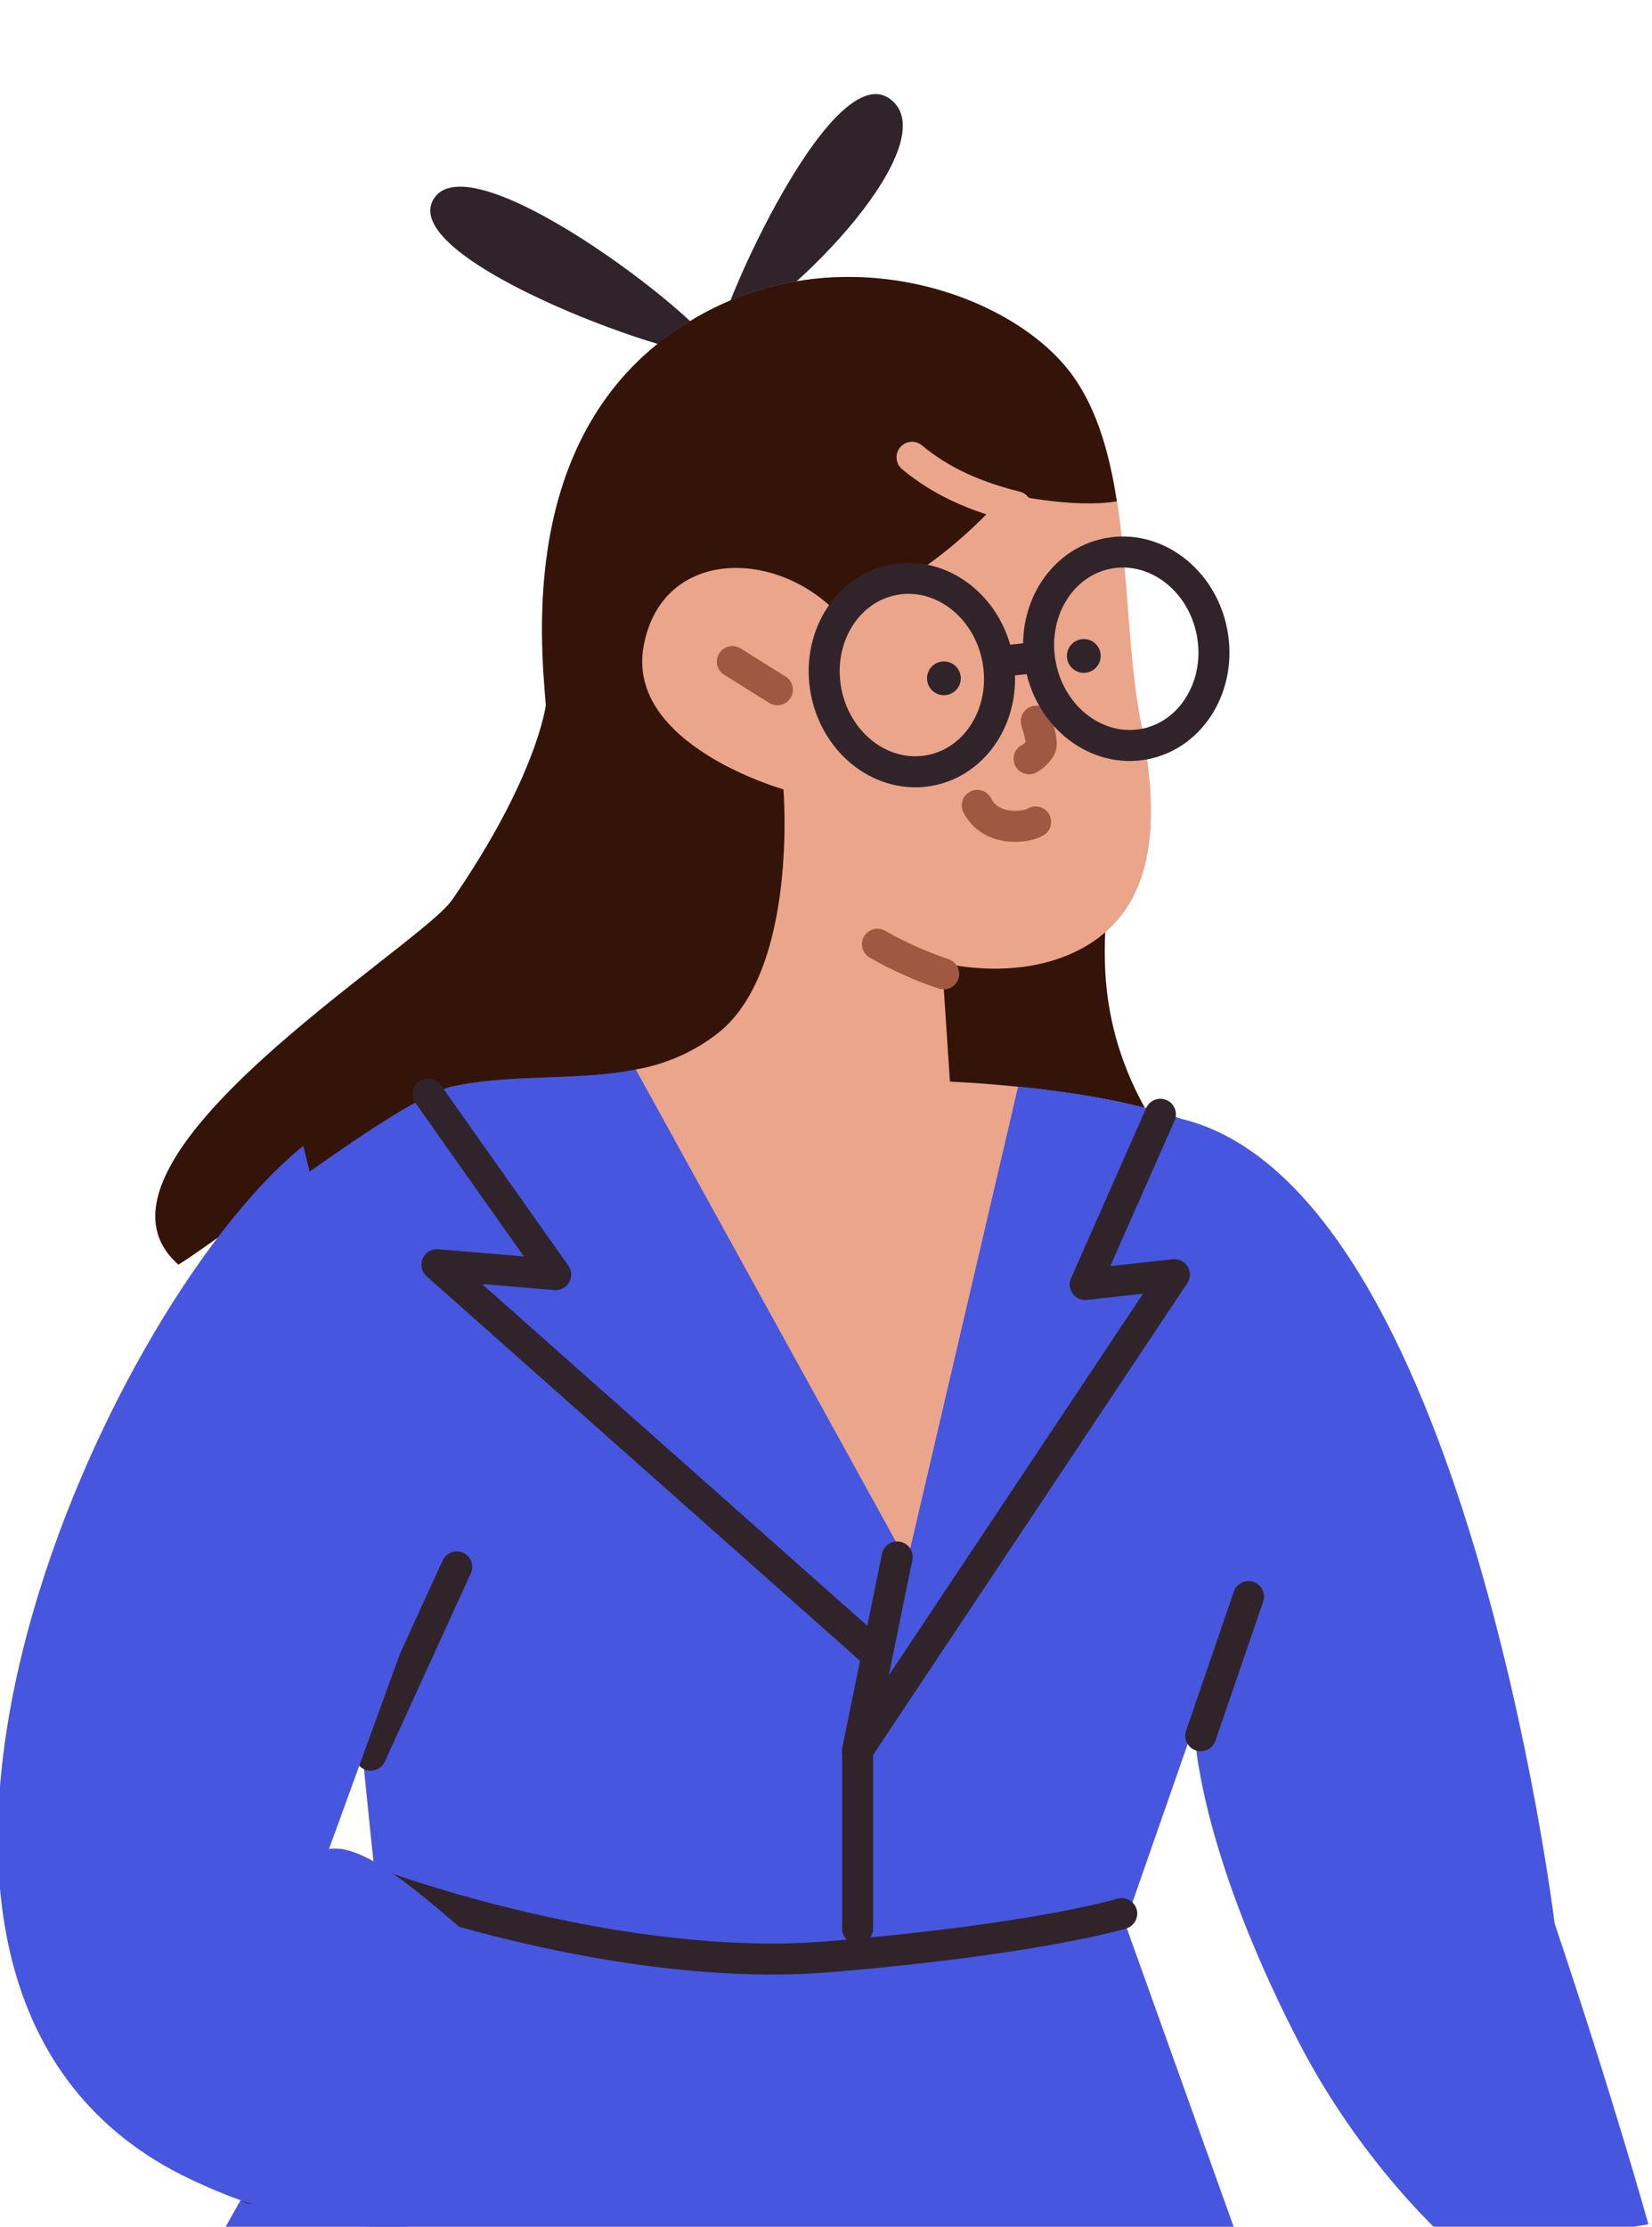 <svg width="213" height="287" viewBox="0 0 213 287" fill="none" xmlns="http://www.w3.org/2000/svg">
<path d="M142.476 99.8C151.383 98.526 141.801 105.559 142.476 124.5C143.15 143.441 156.238 152.076 153.534 153.432L114.321 147.339L111.617 104.046L142.476 99.8Z" fill="#341309"/>
<path d="M92.969 43.238C91.111 44.098 106.757 6.948 114.741 12.742C122.256 18.211 102.405 38.883 92.969 43.238Z" fill="#30242A"/>
<path d="M92.104 45.511C90.399 47.548 50.48 33.574 56.003 25.513C61.284 17.759 93.809 43.467 92.104 45.511Z" fill="#30242A"/>
<path d="M39.111 147.683C39.111 147.683 53.153 147.314 70.408 122.414C81.389 106.542 70.408 90.886 70.408 90.886C69.682 82.17 67.315 57.06 86.187 43.264C105.058 29.467 129 36.731 137.723 47.618C146.446 58.505 144.251 78.847 147.152 93.369C150.053 107.892 148.119 117.766 139.173 122.414C131.036 126.641 121.46 124.088 121.46 124.088L122.478 139.413C122.478 139.413 140.93 140.107 152.236 144.201C152.236 176.52 157.023 179.655 153.966 222.383L145.059 247.92L160.373 290.698H27.015L49.348 251.11C45.486 216.004 39.111 147.683 39.111 147.683Z" fill="#EAA58B"/>
<path d="M81.962 137.821L116.956 201.316L131.271 140.049C137.564 140.686 145.95 141.921 152.172 144.175C188.807 152.785 200.447 247.92 200.447 247.92C208.057 270.565 212.534 286.687 212.534 286.687L188.807 290.698C188.807 290.698 176.411 280.637 167.319 262.952C153.966 236.978 153.966 222.383 153.966 222.383L145.059 247.92L160.373 290.698H27.015L49.348 251.116C45.53 215.997 39.168 147.677 39.168 147.677C45.076 144.078 51.545 141.495 58.306 140.037C65.922 138.318 74.295 139.343 81.962 137.821Z" fill="#4756DF"/>
<path d="M58.281 116C69.262 100.128 70.376 90.886 70.376 90.886C69.65 82.17 67.284 57.06 86.155 43.264C105.026 29.467 128.968 36.731 137.691 47.618C141.241 52.075 142.978 58.072 143.99 64.617C138.2 65.591 129.706 63.599 129.706 63.599C118.095 76.669 107.692 78.745 107.692 78.745C99.567 70.615 85.315 70.882 82.999 83.202C80.594 95.992 101.011 101.741 101.011 101.741C101.011 101.741 102.92 124.725 92.74 133.027C89.616 135.505 85.921 137.162 81.994 137.847C74.359 139.368 65.954 138.343 58.281 140.05C51.519 141.508 28.908 159.401 23 163C8.054 149.823 54.005 122.181 58.281 116Z" fill="#341309"/>
<path d="M117.592 58.938C121.409 62.121 125.863 64.031 130.991 65.305" stroke="#EAA58B" stroke-width="4" stroke-miterlimit="10" stroke-linecap="round"/>
<path d="M121.67 125.521C118.707 124.532 115.85 123.252 113.138 121.701" stroke="#A15842" stroke-width="4" stroke-miterlimit="10" stroke-linecap="round"/>
<path d="M100.229 88.9L94.426 85.271" stroke="#A15842" stroke-width="4" stroke-miterlimit="10" stroke-linecap="round"/>
<path d="M133.524 105.943C132.321 106.688 127.797 107.268 126.003 103.811" stroke="#A15842" stroke-width="4" stroke-miterlimit="10" stroke-linecap="round"/>
<path d="M121.702 89.606C120.5 89.606 119.526 88.632 119.526 87.429C119.526 86.227 120.5 85.252 121.702 85.252C122.904 85.252 123.878 86.227 123.878 87.429C123.878 88.632 122.904 89.606 121.702 89.606Z" fill="#30242A"/>
<path d="M139.74 86.722C138.538 86.722 137.564 85.747 137.564 84.545C137.564 83.342 138.538 82.367 139.74 82.367C140.942 82.367 141.916 83.342 141.916 84.545C141.916 85.747 140.942 86.722 139.74 86.722Z" fill="#30242A"/>
<path d="M133.613 92.955C134.045 94.324 134.421 95.814 134.173 96.311C133.832 96.94 133.314 97.456 132.684 97.794" stroke="#A15842" stroke-width="4" stroke-miterlimit="10" stroke-linecap="round"/>
<path d="M134.167 85.769C132.849 78.987 136.726 72.526 142.828 71.338C148.929 70.15 154.945 74.685 156.264 81.467C157.582 88.249 153.705 94.711 147.603 95.898C141.501 97.086 135.486 92.551 134.167 85.769Z" stroke="#30242A" stroke-width="4" stroke-miterlimit="10" stroke-linecap="round"/>
<path d="M106.522 89.161C105.204 82.379 109.081 75.918 115.183 74.73C121.284 73.542 127.3 78.077 128.619 84.859C129.937 91.641 126.06 98.102 119.958 99.29C113.856 100.478 107.841 95.943 106.522 89.161Z" stroke="#30242A" stroke-width="4" stroke-miterlimit="10" stroke-linecap="round"/>
<path d="M133.644 84.742L129.248 85.213" stroke="#30242A" stroke-width="4" stroke-miterlimit="10" stroke-linecap="round"/>
<path d="M160.978 205.785L154.819 223.72" stroke="#30242A" stroke-width="4" stroke-linecap="round" stroke-linejoin="round"/>
<path d="M49.582 243.247C49.582 243.247 80.024 254.443 106.884 252.204C133.744 249.965 144.632 246.646 144.632 246.646" stroke="#30242A" stroke-width="4" stroke-linecap="round" stroke-linejoin="round"/>
<path d="M115.677 200.679L110.574 225.579V248.563" stroke="#30242A" stroke-width="4" stroke-linecap="round" stroke-linejoin="round"/>
<path d="M149.614 143.621L139.924 165.561L151.409 164.288L110.574 225.579" stroke="#30242A" stroke-width="4" stroke-linecap="round" stroke-linejoin="round"/>
<path d="M55.201 141.011L71.648 164.287L56.334 163.008L112.489 212.808" stroke="#30242A" stroke-width="4" stroke-linecap="round" stroke-linejoin="round"/>
<path d="M47.792 226.23L58.885 201.959" stroke="#30242A" stroke-width="4" stroke-linecap="round" stroke-linejoin="round"/>
<path d="M32.493 282.09C39.155 279.868 51.11 275.577 58.319 271.267" stroke="#30242A" stroke-width="4" stroke-linecap="round" stroke-linejoin="round"/>
<path d="M24.513 280.865C-26.534 256.602 12.929 168.763 39.111 147.683L53.782 207.065L42.42 238.321C50.525 236.921 67.538 259.04 74.652 258.474V280.865C58.453 288.747 42.544 289.46 24.513 280.865Z" fill="#4756DF"/>
</svg>
